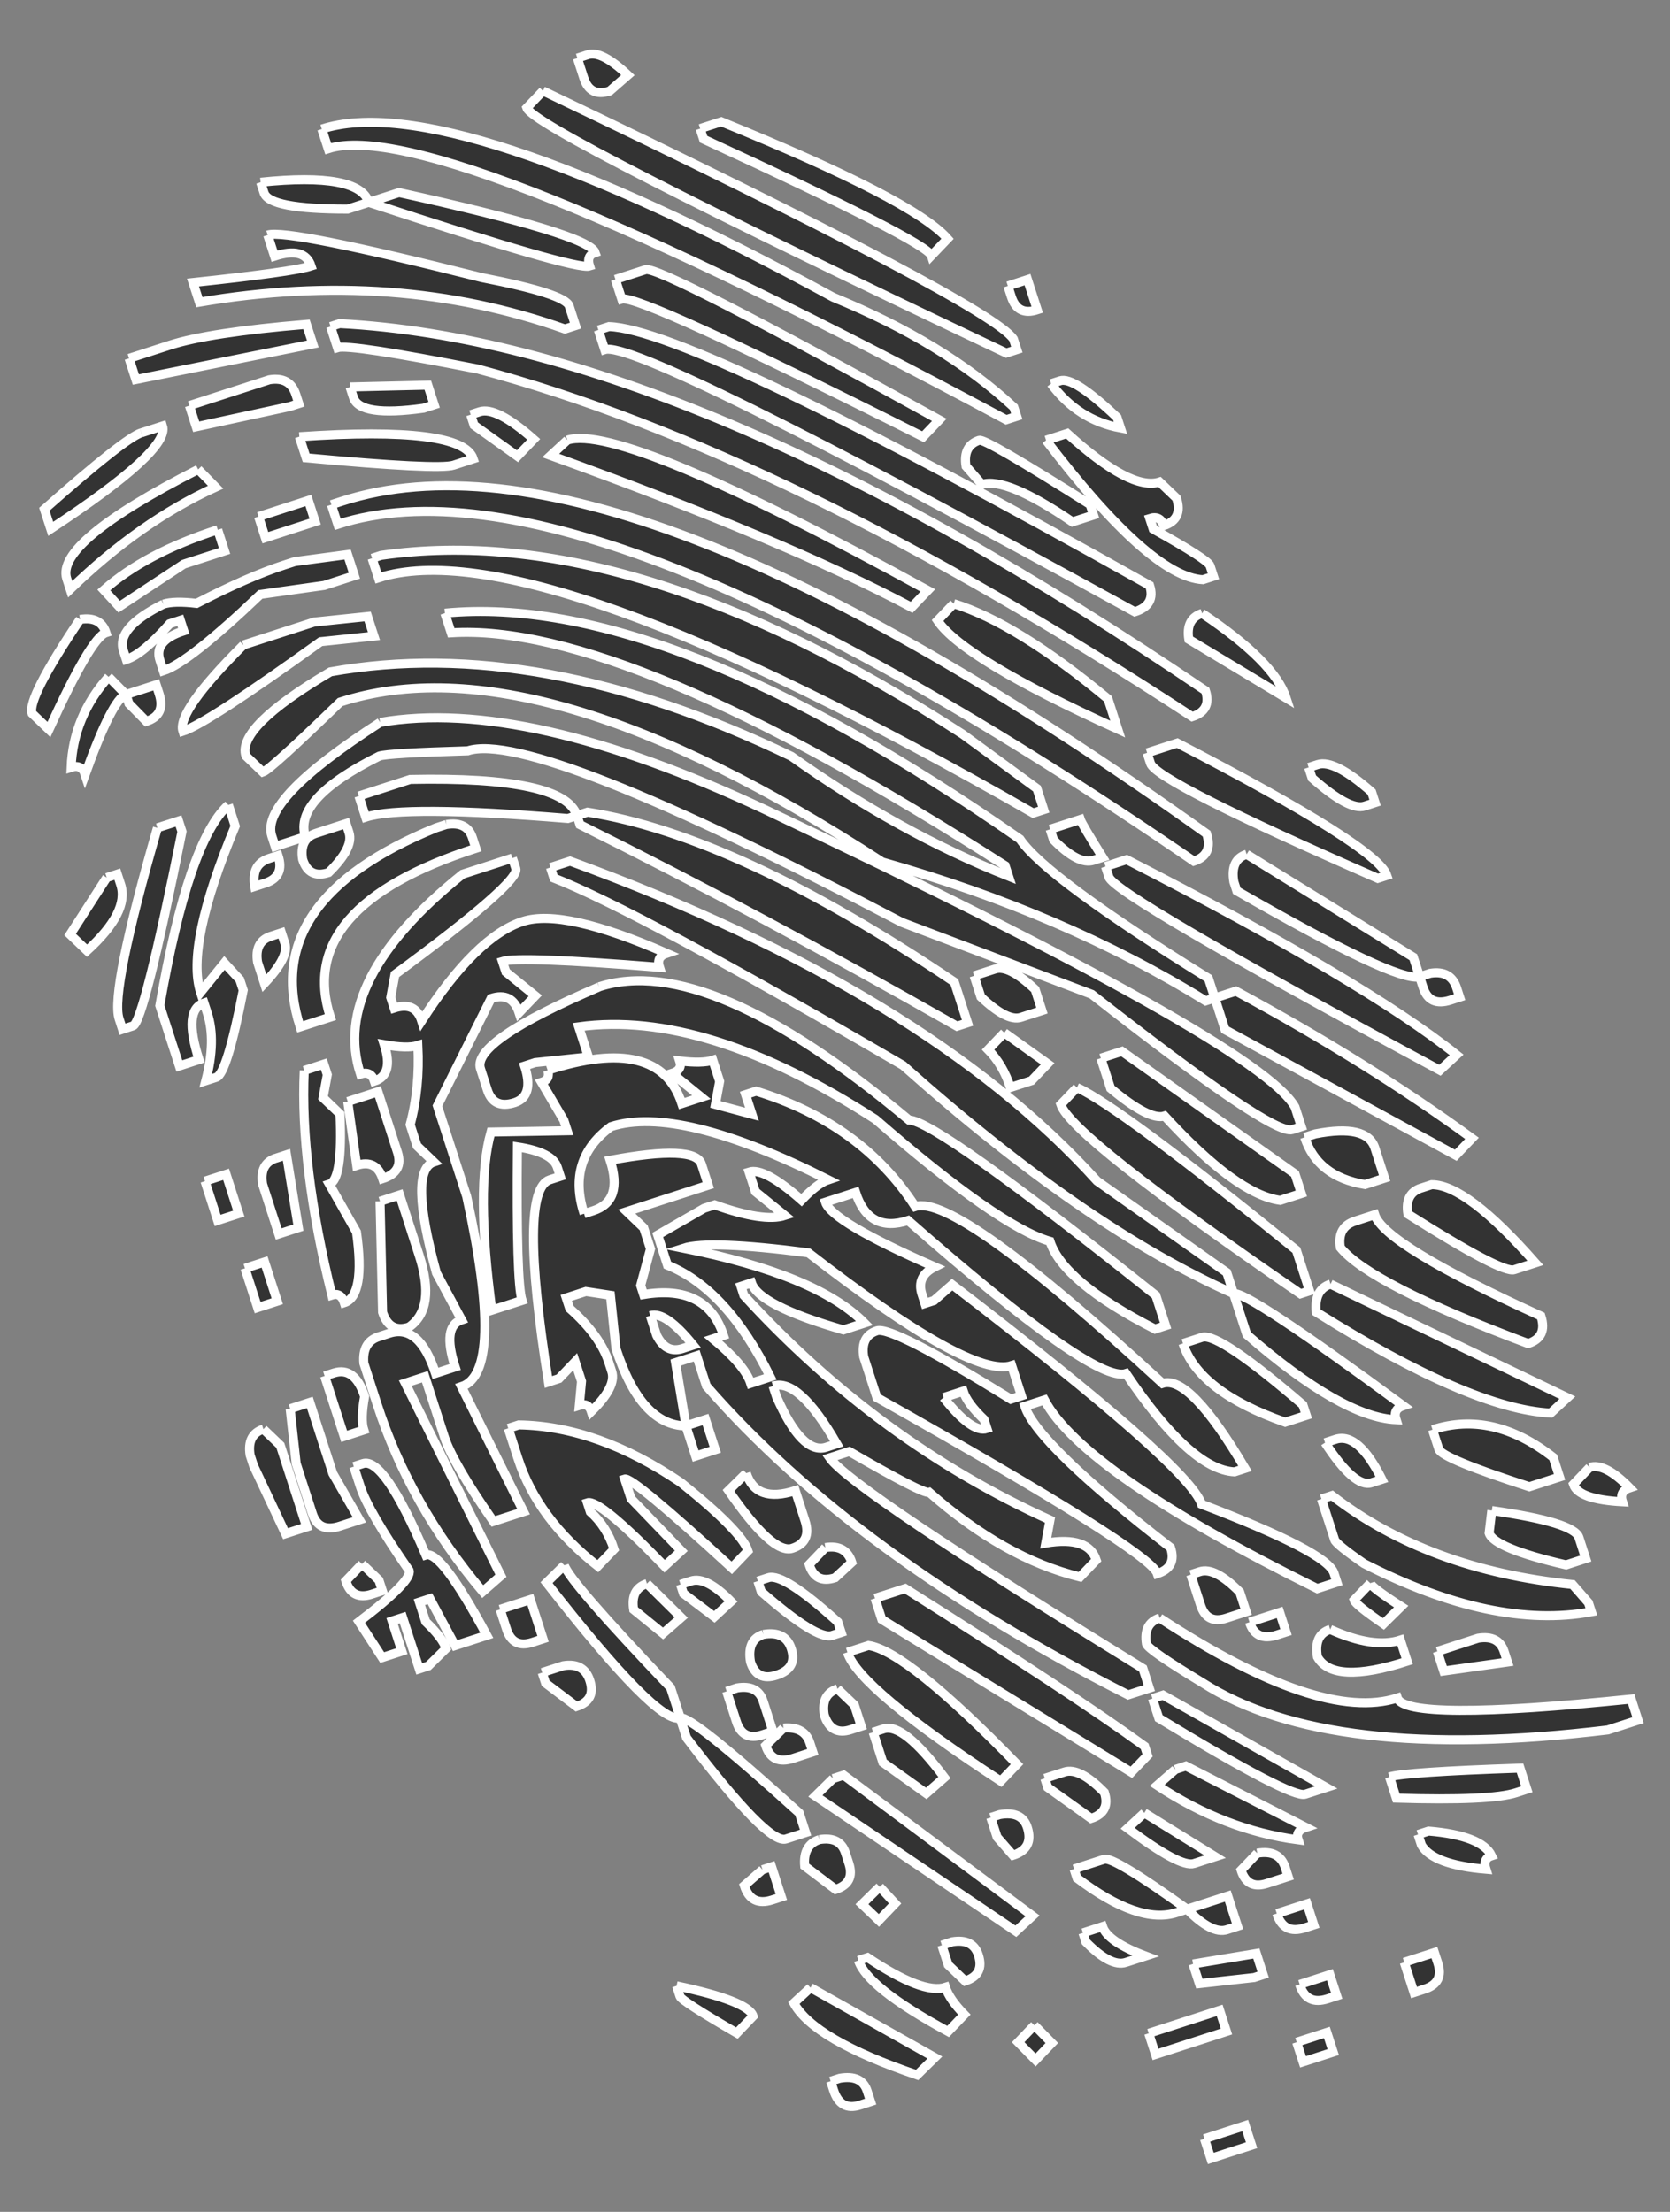 <?xml version="1.0" encoding="UTF-8" standalone="no"?>
<svg xmlns:rdf="http://www.w3.org/1999/02/22-rdf-syntax-ns#" xmlns="http://www.w3.org/2000/svg" height="49" width="37" version="1.1" xmlns:cc="http://creativecommons.org/ns#" xmlns:dc="http://purl.org/dc/elements/1.1/">
 <rect width="100%" height="100%" fill="#808080" stroke="none"/>
 <path d="m7.13,2.859c1.873-0.606,5.65,0.636,11.329,3.726,1.647,0.674,2.981,1.487,4.003,2.437l0.065,0.201-0.234,0.076c-8.431-4.515-13.439-6.517-15.022-6.005l-0.141-0.435m5.662-1.572,0.234-0.076c0.201-0.065,0.496,0.086,0.885,0.453l-0.403,0.352c-0.29,0.094-0.482,0-0.575-0.294l-0.141-0.435m-7.018,2.75c1.454-0.15,2.253,0,2.397,0.444l-0.468,0.151c-1.156,0-1.774-0.116-1.853-0.361l-0.076-0.234m6.255-2.023c6.613,3.158,10.087,4.99,10.424,5.497l0.076,0.234-0.234,0.076c-6.982-3.309-10.523-5.12-10.624-5.432l0.359-0.375m-6.099,3.192c0.29-0.094,1.869,0.221,4.739,0.943,1.236,0.241,1.882,0.451,1.94,0.629l0.141,0.435-0.234,0.076c-2.505-0.89-5.205-1.088-8.1-0.595l-0.141-0.435c1.476-0.157,2.348-0.279,2.616-0.366-0.094-0.29-0.364-0.363-0.81-0.218l-0.151-0.468m2.241-0.725,0.669-0.216c2.811,0.618,4.26,1.061,4.346,1.329-0.134,0.043-0.175,0.143-0.125,0.299-0.201,0.065-1.831-0.406-4.89-1.411m7.341-1.635,0.468-0.151c2.836,1.152,4.507,2.016,5.013,2.591l-0.359,0.375c-0.065-0.201-1.747-1.061-5.047-2.58l-0.076-0.234m-12.653,5.09,0.903-0.292c0.58-0.188,1.589-0.342,3.028-0.462l0.141,0.435-3.921,0.787-0.151-0.468m4.465-0.705,0.201-0.065c5.186,0.269,11.58,2.98,19.183,8.132,0.094,0.29-0.004,0.482-0.294,0.576-5.998-3.923-11.275-6.49-15.829-7.702-1.894-0.373-2.93-0.53-3.109-0.473l-0.151-0.468m-3.129,1.751,1.773-0.573c0.304-0.049,0.5,0.06,0.586,0.328l0.065,0.201-0.201,0.065-2.072,0.448-0.151-0.468m-1.062,0.602,0.468-0.151c0.115,0.357-0.71,1.117-2.478,2.279l-0.141-0.435c1.187-1.05,1.904-1.614,2.149-1.694m10.503-3.397,0.669-0.216c0.201-0.065,2.37,1.044,6.507,3.327l-0.359,0.375c-4.206-2.113-6.431-3.13-6.677-3.051l-0.141-0.435m-5.88,2.382,1.724-0.04,0.141,0.435-0.234,0.076c-0.942,0.132-1.461,0.054-1.554-0.236l-0.076-0.234m5.503-1.262,0.234-0.076c1.245,0.041,5.237,1.952,11.978,5.733,0.094,0.29-0.015,0.485-0.328,0.586-7.339-4.031-11.253-5.967-11.744-5.809l-0.141-0.435m-8.866,3.089,0.386,0.393c-1.116,0.509-2.19,1.263-3.222,2.261l-0.076-0.234c-0.173-0.535,0.798-1.342,2.912-2.42m2.241-0.725c2.41-0.164,3.695-0,3.853,0.49l-0.435,0.141c-0.223,0.072-1.312,0.018-3.267-0.163l-0.151-0.468m3.796-0.488,0.201-0.065c0.245-0.079,0.644,0.124,1.195,0.611l-0.359,0.375-0.961-0.687-0.076-0.234m-5.604,2.551,0.151,0.468-0.903,0.292-1.431,0.943-0.341-0.37c0.613-0.543,1.454-0.988,2.525-1.334m0.903-0.292,1.104-0.357,0.151,0.468-1.104,0.357-0.151-0.468m1.614-0.264,0.234-0.076c4.059-1.313,10.444,1.143,19.157,7.365,0.101,0.312,0.006,0.515-0.283,0.609-8.987-6.158-15.31-8.646-18.967-7.463l-0.141-0.435m14.988-4.845l0.435-0.141,0.216,0.669c-0.29,0.094-0.482,0-0.575-0.294l-0.076-0.234m-9.759,3.415c0.803-0.26,3.465,0.85,7.986,3.329l-0.359,0.375c-1.874-0.995-4.539-2.116-7.997-3.363l0.37-0.342m-10.798,3.973c0.304-0.049,0.496,0.049,0.575,0.294-0.223,0.072-0.644,0.787-1.264,2.146l-0.375-0.359c-0.072-0.223,0.282-0.916,1.064-2.081m1.849-0.339c0.156-0.05,0.401-0.056,0.734-0.016,0.76-0.393,1.407-0.677,1.942-0.85l0.234-0.076,1.169-0.156,0.151,0.468-0.669,0.216-1.414,0.199c-1.054,1.006-1.771,1.57-2.15,1.693l-0.076-0.234c-0.094-0.29,0.082-0.507,0.528-0.651l-0.076-0.234-0.234,0.076c-0.397,0.449-0.718,0.713-0.963,0.792l-0.065-0.201c-0.108-0.335,0.188-0.676,0.888-1.026m4.623-1.015,0.201-0.065c3.696-0.53,7.99,0.791,12.883,3.962l1.646,1.204,0.151,0.468-0.234,0.076c-7.374-4.217-12.21-5.954-14.507-5.211l-0.141-0.435m-5.838,2.627,0.386,0.393c-0.201,0.065-0.502,0.655-0.905,1.771-0.05-0.156-0.154-0.209-0.31-0.158,0.029-0.748,0.305-1.417,0.83-2.005m2.986-0.707,1.572-0.508,1.18-0.123,0.141,0.435-1.18,0.123c-1.679,1.208-2.696,1.87-3.053,1.985-0.094-0.29,0.353-0.927,1.34-1.911m17.896-5.789l0.201-0.065c0.201-0.065,0.621,0.206,1.26,0.812l0.076,0.234c-0.629-0.117-1.141-0.444-1.537-0.981m-20.496,6.887,0.669-0.216,0.065,0.201c0.101,0.312,0.006,0.515-0.283,0.609l-0.386-0.393-0.065-0.201m7.065-1.804c3.249-0.312,7.496,1.357,12.741,5.006,0.38,0.567,1.772,1.595,4.175,3.084l0.141,0.435-0.201,0.065c-2.093-1.294-4.482-2.319-7.166-3.077-5.085-3.307-9.088-4.488-12.009-3.543-1.032,0.999-1.603,1.516-1.715,1.552l-0.375-0.359c-0.137-0.424,0.487-1.044,1.873-1.862,3.074-0.55,6.477,0.073,10.212,1.871,1.598,1.133,3.202,2.019,4.812,2.656l-0.076-0.234c-5.623-3.601-9.714-5.32-12.272-5.158l-0.141-0.435m11.841-3.83c0.089-0.029,0.908,0.446,2.455,1.423l0.076,0.234-0.468,0.151c-0.98-0.668-1.648-0.945-2.005-0.83l-0.352-0.403c-0.049-0.304,0.049-0.496,0.294-0.576m1.479,0,0.468-0.151c0.941,0.854,1.623,1.212,2.047,1.075l0.375,0.359c0.101,0.312,0.006,0.515-0.283,0.609-0.05-0.156-0.154-0.209-0.31-0.159l0.076,0.234c0.811,0.452,1.231,0.723,1.26,0.812l0.076,0.234-0.234,0.076c-0.778-0.044-1.936-1.073-3.474-3.088m-14.755,6.25c2.145-0.374,4.989,0.271,8.532,1.933,7.299,3.453,11.212,5.648,11.737,6.587l0.141,0.435-0.201,0.065c-0.29,0.094-1.771-0.905-4.442-2.997l-4.21-1.594c-5.43-2.85-8.635-4.117-9.616-3.8-1.171,0.034-1.824,0.073-1.958,0.116-1.273,0.633-1.819,1.229-1.639,1.786l-0.669,0.216-0.076-0.234c-0.173-0.535,0.628-1.373,2.402-2.513m-4.935,2.335,0.468-0.151,0.076,0.234c-0.566,2.819-0.928,4.253-1.084,4.304l-0.234,0.076-0.076-0.234c-0.13-0.401,0.153-1.811,0.85-4.228m1.572-0.508,0.151,0.468c-0.735,1.765-0.99,2.993-0.767,3.684l0.528-0.651,0.341,0.37,0.076,0.234c-0.241,1.236-0.439,1.879-0.595,1.929l-0.234,0.076c0.154-0.592,0.165-1.088,0.036-1.489l-0.076-0.234c-0.312,0.101-0.349,0.519-0.111,1.255l-0.435,0.141-0.433-1.338c0.422-2.427,0.928-3.909,1.518-4.445m-2.694,1.61,0.234-0.076,0.076,0.234c0.13,0.401-0.119,0.888-0.747,1.461l-0.375-0.359,0.812-1.26m5.586-1.807,1.137-0.368c2.276-0.046,3.507,0.221,3.695,0.8l-0.201,0.065c-2.429-0.2-3.923-0.209-4.48-0.029l-0.151-0.468m13.18-4.262c0.931,0.29,2.07,0.993,3.417,2.11l0.216,0.669c-2.281-1.036-3.612-1.837-3.992-2.404l0.359-0.375m-14.132,5.088,0.669-0.216,0.065,0.201c0.072,0.223-0.079,0.518-0.453,0.885-0.29,0.094-0.482,0-0.575-0.294-0.049-0.304,0.049-0.496,0.294-0.576m-1.039,0.558,0.201-0.065c0.101,0.312,0.006,0.515-0.283,0.609l-0.234,0.076c-0.056-0.327,0.049-0.533,0.317-0.62m3.931-0.754c0.304-0.049,0.496,0.049,0.575,0.294l0.076,0.234c-2.676,0.865-3.751,2.112-3.224,3.74l-0.669,0.216c-0.606-1.873,0.397-3.343,3.008-4.409l0.234-0.076m2.892-0.196,0.234-0.076c2.206,0.346,4.915,1.601,8.127,3.764l0.292,0.903-0.234,0.076c-2.869-1.634-5.653-3.123-8.354-4.466l-0.065-0.201m13.849-4.479c1.068,0.714,1.689,1.338,1.862,1.873l-2.156-1.298c-0.049-0.304,0.049-0.496,0.294-0.576m-20.632,7.153,0.234-0.076,0.076,0.234c0.065,0.201-0.086,0.496-0.453,0.885l-0.151-0.468c-0.049-0.304,0.049-0.496,0.294-0.576m5.352-1.731,0.076,0.234c0.065,0.201-0.828,0.982-2.678,2.344l-0.094,0.511,0.076,0.234c0.312-0.101,0.515-0.01,0.609,0.283,0.804-1.245,1.552-1.98,2.243-2.203,0.602-0.195,1.664,0.041,3.184,0.707-0.156,0.051-0.209,0.154-0.158,0.31-2.074-0.167-3.233-0.21-3.479-0.131l0.076,0.234,0.651,0.528-0.359,0.375c-0.101-0.312-0.308-0.418-0.62-0.317l-1.189,2.38,0.649,2.007c0.57,2.599,0.531,4.003-0.116,4.213l1.376,2.77-0.669,0.216c-0.6-0.865-0.961-1.487-1.084-1.866l-0.433-1.338-0.435,0.141,2.119,4.266-0.403,0.352c-1.078-1.277-1.859-2.663-2.342-4.157l-0.292-0.903c-0.027-0.311,0.082-0.507,0.328-0.586l0.234-0.076c0.446-0.144,0.788,0.152,1.026,0.887l0.435-0.141c-0.195-0.602-0.147-0.95,0.143-1.044l-0.558-1.039c-0.416-1.516-0.435-2.335-0.056-2.458l-0.375-0.359-0.151-0.468c0.146-0.54,0.203-1.125,0.171-1.755-0.156,0.05-0.404,0.044-0.745-0.018,0.144,0.446,0.071,0.716-0.218,0.81-0.05-0.156-0.154-0.209-0.31-0.158-0.447-1.383,0.307-2.858,2.263-4.427l1.104-0.357m0.843,0.208,0.435-0.141c5.253,1.922,9.145,4.285,11.677,7.087l2.873,2.027,0.151,0.468c-2.185-0.968-4.627-2.654-7.326-5.058-3.915-2.281-6.493-3.664-7.734-4.15l-0.076-0.234m13.22-2.539,0.669-0.216c2.958,1.531,4.506,2.509,4.643,2.932l-0.201,0.065c-3.271-1.43-4.949-2.279-5.036-2.547l-0.076-0.234m-18.674,7.037,0.435-0.141,0.076,0.234-0.094,0.511,0.375,0.359c0.043,0.971-0.036,1.49-0.236,1.554l0.602,1.062c0.132,0.943,0.042,1.464-0.27,1.565-0.05-0.156-0.143-0.212-0.276-0.169-0.472-1.917-0.676-3.575-0.611-4.975m16.525-5.344,0.669-0.216c0.022,0.067,0.186,0.346,0.493,0.838l-0.201,0.065c-0.223,0.072-0.518-0.079-0.885-0.453l-0.076-0.234m-9.993,3.49c1.606-0.519,3.894,0.465,6.867,2.952,0.393,0,2.216,1.291,5.468,3.885l0.216,0.669-0.234,0.076c-1.358-0.694-2.134-1.342-2.328-1.944-0.761-0.222-2.05-1.123-3.867-2.703-2.52-1.623-4.712-2.307-6.574-2.049l0.216,0.669-1.18,0.123-0.234,0.076c0.144,0.446,0.071,0.716-0.218,0.81-0.312,0.101-0.515,0.01-0.609-0.283l-0.151-0.468c-0.13-0.401,0.747-1.005,2.629-1.811m15.72-4.862,0.201-0.065c0.245-0.079,0.644,0.124,1.195,0.611l0.076,0.234-0.234,0.076c-0.223,0.072-0.61-0.135-1.162-0.622l-0.076-0.234m-21.29,7.402,0.669-0.216,0.433,1.338c0.094,0.29-0.015,0.485-0.328,0.586-0.094-0.29-0.286-0.388-0.575-0.294l-0.199-1.414m16.79-5.208,0.468-0.151c3.512,1.796,5.949,3.237,7.31,4.324l-0.37,0.341c-4.802-2.585-7.246-4.012-7.333-4.279l-0.076-0.234m-19.952,6.97,0.468-0.151,0.281,0.87-0.468,0.151-0.281-0.87m1.572-0.508,0.234-0.076,0.263,1.614-0.435,0.141-0.357-1.104c-0.049-0.304,0.049-0.496,0.294-0.576m6.021-1.947c1.65-0.534,2.641-0.288,2.973,0.738l0.435-0.141-0.651-0.528c0.156-0.05,0.213-0.143,0.169-0.276,0.333,0.04,0.578,0.035,0.734-0.016l0.151,0.468-0.094,0.511,0.81,0.218-0.141-0.435,0.234-0.076c1.56,0.481,2.734,1.333,3.524,2.555,0.602-0.195,2.429,1.111,5.479,3.918,0.401-0.13,1.011,0.498,1.829,1.884l-0.234,0.076c-0.652-0.035-1.453-0.762-2.404-2.178-0.468,0.151-2.078-0.978-4.828-3.39-0.58,0.188-0.967-0.02-1.162-0.622l-0.669,0.216c0.094,0.29,0.901,0.768,2.422,1.434-0.276,0.138-0.37,0.341-0.283,0.609l0.065,0.201,0.201-0.065,0.403-0.352c3.504,2.685,5.346,4.306,5.526,4.864,1.854,0.706,2.832,1.215,2.933,1.527l0.065,0.201-0.435,0.141c-3.461-1.714-5.476-3.107-6.044-4.179l-0.435,0.141c0.18,0.557,1.257,1.601,3.229,3.131,0.094,0.29-0.004,0.482-0.294,0.576-0.108-0.335-2.179-1.635-6.213-3.902l-0.292-0.903c-0.049-0.304,0.049-0.496,0.294-0.576,0.223-0.072,1.212,0.433,2.966,1.516l0.234-0.076-0.216-0.669c-0.602,0.195-2.103-0.638-4.503-2.497-1.466-0.191-2.388-0.225-2.767-0.103,1.975,0.396,3.312,0.949,4.01,1.659l-0.468,0.151c-1.249-0.36-1.928-0.707-2.036-1.041l-0.234,0.076,0.065,0.201c1.982,2.167,4.242,3.825,6.782,4.975l-0.094,0.511c0.631-0.105,1.004,0.02,1.119,0.377l-0.359,0.375c-1.124-0.277-2.238-0.902-3.341-1.875-0.089,0.029-0.679-0.273-1.771-0.905l-0.435,0.141c0.322,0.462,2.635,2.018,6.94,4.665l0.141,0.435-0.468,0.151c-4.036-2.045-7.151-4.326-9.344-6.843l-0.216-0.669-0.468,0.151,0.232,1.403c-0.667-0.01-1.184-0.578-1.552-1.715l-0.123-1.18-0.544-0.083-0.435,0.141,0.076,0.234c0.449,0.397,0.738,0.796,0.868,1.197l0.065,0.201c0.072,0.223-0.079,0.518-0.453,0.885-0.043-0.134-0.132-0.179-0.266-0.136l0.049-0.533-0.141-0.435-0.359,0.375-0.234,0.076c-0.449-2.835-0.439-4.329,0.029-4.48l0.234-0.076-0.065-0.201c-0.072-0.223-0.367-0.374-0.885-0.453-0.018,2.001,0.016,3.135,0.103,3.403l-0.669,0.216c-0.243-1.818-0.25-3.134-0.02-3.947l1.69-0.029-0.076-0.234-0.493-0.838c0.134-0.043,0.179-0.132,0.136-0.266m15.486-4.786,3.693,2.279,0.141,0.435c-0.342,0.086-1.692-0.549-4.052-1.904l-0.065-0.201c-0.056-0.327,0.038-0.53,0.283-0.609m-6.039,2.692,0.468-0.151c0.201-0.065,0.496,0.086,0.885,0.453l0.151,0.468-0.468,0.151c-0.201,0.065-0.496-0.086-0.885-0.453l-0.151-0.468m-8.641,5.27,0.201-0.065c0.446-0.144,0.572-0.517,0.377-1.119,1.255-0.233,1.929-0.205,2.023,0.085l0.151,0.468-1.806,0.584,0.375,0.359,0.151,0.468-0.218,0.81,0.065,0.201c0.935-0.155,1.526,0.147,1.771,0.905l-0.234,0.076c0.471,0.39,0.75,0.718,0.836,0.986l0.435-0.141c-0.641-1.295-1.4-2.121-2.279-2.477l-0.216-0.669,1.028-0.591,0.234-0.076c0.724,0.259,1.242,0.337,1.554,0.236l-0.651-0.528-0.141-0.435c0.223-0.072,0.61,0.135,1.162,0.622,0.239-0.25,0.437-0.4,0.593-0.451-2.206-1.109-3.811-1.502-4.815-1.177-0.657,0.483-0.855,1.126-0.595,1.929m-4.522-0.274,0.435-0.141,0.433,1.338c0.252,0.781,0.177,1.31-0.225,1.588-0.29,0.094-0.485-0.015-0.586-0.328l-0.056-2.458m-2.993,1.485,0.435-0.141,0.281,0.87-0.435,0.141-0.281-0.87m16.824-5.219,0.961,0.687-0.359,0.375-0.468,0.151c-0.108-0.335-0.272-0.614-0.493-0.838l0.359-0.375m4.665-0.77,0.468-0.151c1.94,1.048,3.683,2.134,5.229,3.26l-0.359,0.375-5.112-2.781-0.227-0.703m-2.525,1.334,0.468-0.151,3.833,2.714,0.141,0.435-0.468,0.151c-0.644-0.087-1.498-0.71-2.563-1.869-0.223,0.072-0.621-0.132-1.195-0.611l-0.216-0.669m-0.528,0.651c0.635,0.287,2.255,1.488,4.859,3.601l0.292,0.903-0.201,0.065c-3.389-2.328-5.159-3.726-5.31-4.194l0.359-0.375m7.593-2.456,0.234-0.076c0.304-0.049,0.5,0.06,0.586,0.328l0.065,0.201-0.201,0.065c-0.312,0.101-0.515,0.01-0.609-0.283l-0.076-0.234m-24.261,8.844,0.201-0.065c0.312-0.101,0.54,0.072,0.685,0.517-0.062,0.341-0.068,0.589-0.018,0.745l-0.435,0.141-0.433-1.338m-0.763,0.727,0.435-0.141,0.508,1.572,0.591,1.028-0.435,0.141c-0.312,0.101-0.515,0.01-0.609-0.283l-0.357-1.104-0.134-1.213m-0.593,0.451,0.375,0.359,0.584,1.806-0.468,0.151-0.709-1.507-0.076-0.234c-0.049-0.304,0.049-0.496,0.294-0.576m8.572-2.514,0.141,0.435c0.138,0.276,0.33,0.374,0.575,0.294l0.234-0.076c-0.411-0.508-0.727-0.725-0.95-0.653m14.5-3.95,0.234-0.076c0.765-0.149,1.205-0.045,1.32,0.312l0.216,0.669-0.435,0.141c-0.703-0.117-1.148-0.466-1.336-1.046m-21.067,7.293,0.201-0.065c0.312-0.101,0.777,0.574,1.394,2.025,0.223-0.072,0.674,0.521,1.351,1.78l-0.702,0.227-0.558-1.039-0.234,0.076,0.141,0.435c0.25,0.239,0.4,0.437,0.451,0.593l-0.393,0.386-0.201,0.065-0.368-1.137-0.234,0.076,0.216,0.669-0.435,0.141-0.515-0.794c0.791-0.601,1.161-0.979,1.111-1.135-0.6-0.865-0.961-1.487-1.084-1.866l-0.141-0.435m3.421-0.848,0.234-0.076c1.163,0.018,2.36,0.444,3.591,1.277,0.898,0.72,1.394,1.224,1.487,1.514l-0.359,0.375c-1.47-1.347-2.261-2.003-2.373-1.967l0.141,0.435,1.113,1.155-0.37,0.341c-0.962-0.994-1.532-1.463-1.711-1.405l0.065,0.201c0.243,0.217,0.418,0.493,0.526,0.828l-0.359,0.375c-0.891-0.697-1.48-1.492-1.769-2.384l-0.216-0.669m5.867-0.937,0.076,0.234c0.378,0.863,0.745,1.237,1.102,1.122l0.234-0.076c-0.562-0.976-1.032-1.403-1.412-1.28m-1.931,0.883,0.435-0.141,0.216,0.669-0.435,0.141-0.216-0.669m16.29-5.268,0.234-0.076c0.519,0,1.284,0.582,2.297,1.733l-0.468,0.151c-0.178,0.058-0.964-0.353-2.357-1.233-0.049-0.304,0.049-0.496,0.294-0.576m-1.463,0.732,0.435-0.141c0.144,0.446,1.372,1.194,3.682,2.245,0.101,0.312,0.006,0.515-0.283,0.609-2.327-0.873-3.714-1.582-4.161-2.127-0.049-0.304,0.06-0.5,0.328-0.586m-22.004,7.596,0.375,0.359,0.076,0.234-0.234,0.076c-0.29,0.094-0.482,0-0.575-0.294l0.359-0.375m12.885-3.687c0.418,0.53,0.738,0.759,0.961,0.687l-0.065-0.201c-0.25-0.239-0.404-0.448-0.461-0.627l-0.435,0.141m6.425-2.299c0.178-0.058,1.431,0.769,3.758,2.48-0.156,0.051-0.209,0.154-0.158,0.31-0.8-0.037-1.903-0.666-3.307-1.886l-0.292-0.903m-10.798,3.972c0.144,0.446,0.506,0.575,1.086,0.388l0.216,0.669c0.101,0.312,0.006,0.515-0.283,0.609-0.29,0.094-0.76-0.333-1.412-1.28l0.393-0.386m12.945-4.186,5.247,2.515-0.37,0.341c-1.178-0.062-2.909-0.808-5.194-2.237-0.034-0.334,0.072-0.54,0.317-0.62m-3.269,1.316,0.435-0.141c0.252-0.057,0.993,0.443,2.221,1.499l0.076,0.234-0.468,0.151c-1.278-0.449-2.033-1.03-2.264-1.744m-13.708,4.913c0.079,0.245,0.864,1.149,2.355,2.712l0.216,0.669c-0.335,0.108-1.322-0.89-2.964-2.995l0.393-0.386m-1.421,0.977,0.669-0.216,0.281,0.87-0.234,0.076c-0.29,0.094-0.482,0-0.575-0.294l-0.141-0.435m3.252-0.571,0.76,0.752-0.403,0.352-0.651-0.528c-0.049-0.304,0.049-0.496,0.294-0.576m0.745,0.018,0.234-0.076c0.223-0.072,0.518,0.079,0.885,0.453l-0.37,0.341-0.685-0.518-0.065-0.201m3.209-0.816c0.304-0.049,0.5,0.06,0.586,0.328l-0.37,0.341c-0.29,0.094-0.482,0-0.575-0.294l0.359-0.375m-1.496,0.743,0.234-0.076c0.223-0.072,0.735,0.255,1.537,0.981l0.076,0.234-0.201,0.065c-0.223,0.072-0.746-0.251-1.57-0.97l-0.076-0.234m-4.777,2.025,0.468-0.151c0.304-0.049,0.5,0.06,0.586,0.328,0.094,0.29-0.004,0.482-0.294,0.576l-0.685-0.517-0.076-0.234m17.345-5.092,0.234-0.076c0.334-0.108,0.676,0.188,1.026,0.887l-0.234,0.076c-0.245,0.079-0.587-0.216-1.026-0.888m-12.446,4.247c0.327-0.056,0.533,0.049,0.62,0.317,0.094,0.29-0.015,0.485-0.328,0.586-0.29,0.094-0.482,0-0.575-0.294-0.056-0.327,0.038-0.53,0.283-0.609m2.475-0.8,0.669-0.216c2.506,1.579,4.274,2.744,5.305,3.494l0.065,0.201-0.359,0.375-5.529-3.385-0.151-0.468m12.352-3.736c0.892-0.288,1.783-0.084,2.674,0.613l0.141,0.435-0.669,0.216c-1.293-0.419-1.962-0.696-2.005-0.83l-0.141-0.435m-15.639,5.797,0.234-0.076c0.304-0.049,0.496,0.049,0.575,0.294l0.216,0.669-0.234,0.076c-0.29,0.094-0.482,0-0.575-0.294l-0.216-0.669m2.676-0.865,0.468-0.151c0.57,0.087,1.666,0.964,3.289,2.631l-0.359,0.375c-2.093-1.368-3.226-2.319-3.399-2.854m10.503-3.397,0.234-0.076c1.413,1.095,3.19,1.752,5.33,1.971l0.352,0.403,0.065,0.201c-1.44,0.269-3.12-0.087-5.038-1.068-0.413-0.285-0.63-0.462-0.651-0.528l-0.292-0.903m-14.208,4.853c0.156-0.051,1.036,0.65,2.638,2.103l0.141,0.435-0.435,0.141c-0.268,0.087-1.002-0.661-2.203-2.243l-0.141-0.435m3.486-0.647,0.375,0.359,0.151,0.468-0.234,0.076c-0.29,0.094-0.485-0.015-0.586-0.328-0.049-0.304,0.049-0.496,0.294-0.576m7.827-2.531,0.201-0.065c0.223-0.072,0.518,0.079,0.885,0.453l0.141,0.435-0.435,0.141c-0.29,0.094-0.482,0-0.576-0.294l-0.216-0.669m-9.025,3.399c0.312-0.027,0.507,0.082,0.586,0.328l0.065,0.201-0.435,0.141c-0.312,0.101-0.515,0.01-0.609-0.283l0.393-0.386m17.863-5.777c0.223-0.072,0.518,0.079,0.885,0.453-0.156,0.051-0.209,0.154-0.158,0.31-0.652-0.035-1.014-0.165-1.086-0.388l0.359-0.375m-9.525,3.339c2.373,1.548,4.128,2.138,5.265,1.77,0.115,0.357,1.842,0.365,5.181,0.024l0.151,0.468-0.669,0.216c-4.125,0.497-7.12,0.147-8.985-1.048-0.796-0.481-1.209-0.767-1.238-0.856-0.049-0.304,0.049-0.496,0.294-0.576m7.359-2.38c1.214,0.174,1.857,0.372,1.929,0.595l0.151,0.468-0.435,0.141c-1.065-0.247-1.634-0.482-1.706-0.705l0.06-0.5m-13.708,4.913,0.234-0.076c0.29-0.094,0.739,0.266,1.347,1.079l-0.403,0.352-0.961-0.687-0.216-0.669m8.338-2.438,0.669-0.216,0.141,0.435-0.201,0.065c-0.312,0.101-0.515,0.01-0.609-0.283m2.676-0.866c0.022,0.067,0.25,0.239,0.685,0.518l-0.393,0.386c-0.413-0.285-0.63-0.461-0.651-0.528l0.359-0.375m-11.902,4.329,0.234-0.076,4.186,3.117-0.37,0.341-4.442-2.997,0.393-0.386m11.014-3.303c0.635,0.287,1.153,0.366,1.554,0.236l0.151,0.468c-1.093,0.353-1.756,0.322-1.989-0.096-0.056-0.327,0.038-0.53,0.283-0.609m-3.938,1.532,0.234-0.076,3.617,2.045-0.468,0.151c-0.201,0.065-1.282-0.497-3.242-1.686l-0.141-0.435m-7.377,3.125c0.304-0.049,0.496,0.049,0.575,0.294l0.076,0.234c0.094,0.29-0.004,0.482-0.294,0.576l-0.685-0.518c-0.027-0.311,0.082-0.507,0.328-0.586m-1.262,0.667,0.201-0.065,0.216,0.669-0.201,0.065c-0.312,0.101-0.519,0-0.62-0.317l0.403-0.352m6.255-2.023,0.435-0.141c0.223-0.072,0.518,0.079,0.885,0.453,0.094,0.29-0.004,0.482-0.294,0.576l-0.961-0.687-0.065-0.201m8.697-2.813,0.903-0.292c0.304-0.049,0.496,0.049,0.576,0.294l0.076,0.234-1.414,0.199-0.141-0.435m-9.895,3.68,0.201-0.065c0.327-0.056,0.53,0.038,0.609,0.283,0.101,0.312-0.005,0.519-0.317,0.62l-0.352-0.403-0.141-0.435m4.09-1.064,0.234-0.076,2.656,1.358c-0.156,0.051-0.213,0.143-0.169,0.277-1.081-0.143-2.122-0.545-3.124-1.206l0.403-0.352m-6.55,2.598,0.341,0.37-0.359,0.375-0.375-0.359,0.393-0.386m5.863-1.637,1.57,0.97-0.468,0.151c-0.201,0.065-0.691-0.195-1.472-0.78l0.37-0.341m-10.363,3.832c1.058,0.224,1.623,0.448,1.695,0.671l-0.359,0.375c-0.818-0.474-1.238-0.745-1.26-0.812l-0.076-0.234m8.806-2.589,0.669-0.216c0.134-0.043,0.746,0.325,1.836,1.106l-0.234,0.076c-0.558,0.18-1.293-0.075-2.206-0.765l-0.065-0.201m6.989-2.039c0.223-0.072,1.187-0.138,2.892-0.196l0.151,0.468-0.234,0.076c-0.379,0.123-1.265,0.163-2.658,0.121l-0.151-0.468m-11.766,4.064,0.201-0.065c0.818,0.548,1.394,0.769,1.728,0.66,0.058,0.178,0.197,0.38,0.417,0.604l-0.359,0.375c-1.195-0.648-1.857-1.173-1.987-1.574m-1.062,0.602,2.755,1.548-0.393,0.386c-1.522-0.518-2.433-1.048-2.732-1.592l0.37-0.341m2.91-0.941,0.234-0.076c0.304-0.049,0.496,0.049,0.575,0.294,0.094,0.29-0.004,0.482-0.294,0.576l-0.375-0.359-0.141-0.435m6.989-2.038c0.327-0.056,0.533,0.049,0.62,0.317l0.065,0.201-0.468,0.151c-0.29,0.094-0.482,0-0.575-0.294l0.359-0.375m-3.863,1.766,0.435-0.141c0.072,0.223,0.389,0.441,0.95,0.653l-0.435,0.141c-0.223,0.072-0.518-0.079-0.885-0.453l-0.065-0.201m2.306-0.524,0.903-0.292,0.216,0.669-0.234,0.076c-0.223,0.072-0.518-0.079-0.885-0.453m5.118-1.655,0.234-0.076c0.785,0.066,1.25,0.248,1.396,0.546-0.134,0.043-0.175,0.143-0.125,0.299-0.785-0.066-1.262-0.245-1.429-0.535l-0.076-0.234m-3.129,1.751,0.669-0.216,0.151,0.468-0.201,0.065c-0.312,0.101-0.519,0-0.62-0.317m-9.884,3.714,0.201-0.065c0.327-0.056,0.53,0.038,0.609,0.283l0.076,0.234-0.234,0.076c-0.29,0.094-0.485-0.015-0.586-0.328l-0.065-0.201m8.028-2.596,1.403-0.232,0.151,0.468-0.201,0.065-1.213,0.134-0.141-0.435m-3.514,1.358,0.386,0.393-0.359,0.375-0.386-0.393,0.359-0.375m2.533,0.178,1.572-0.508,0.151,0.468-1.572,0.508-0.151-0.468m3.345-1.082,0.669-0.216,0.151,0.468-0.201,0.065c-0.312,0.101-0.519,0-0.62-0.317m2.317-0.491,0.669-0.216,0.076,0.234c0.094,0.29-0.004,0.482-0.294,0.576l-0.234,0.076-0.216-0.669m-2.384,1.769,0.669-0.216,0.141,0.435-0.669,0.216-0.141-0.435m-2.043,2.139,0.903-0.292,0.141,0.435-0.903,0.292-0.141-0.435" stroke="#FFF" stroke-width="0.2" fill="#333"/>
</svg>
